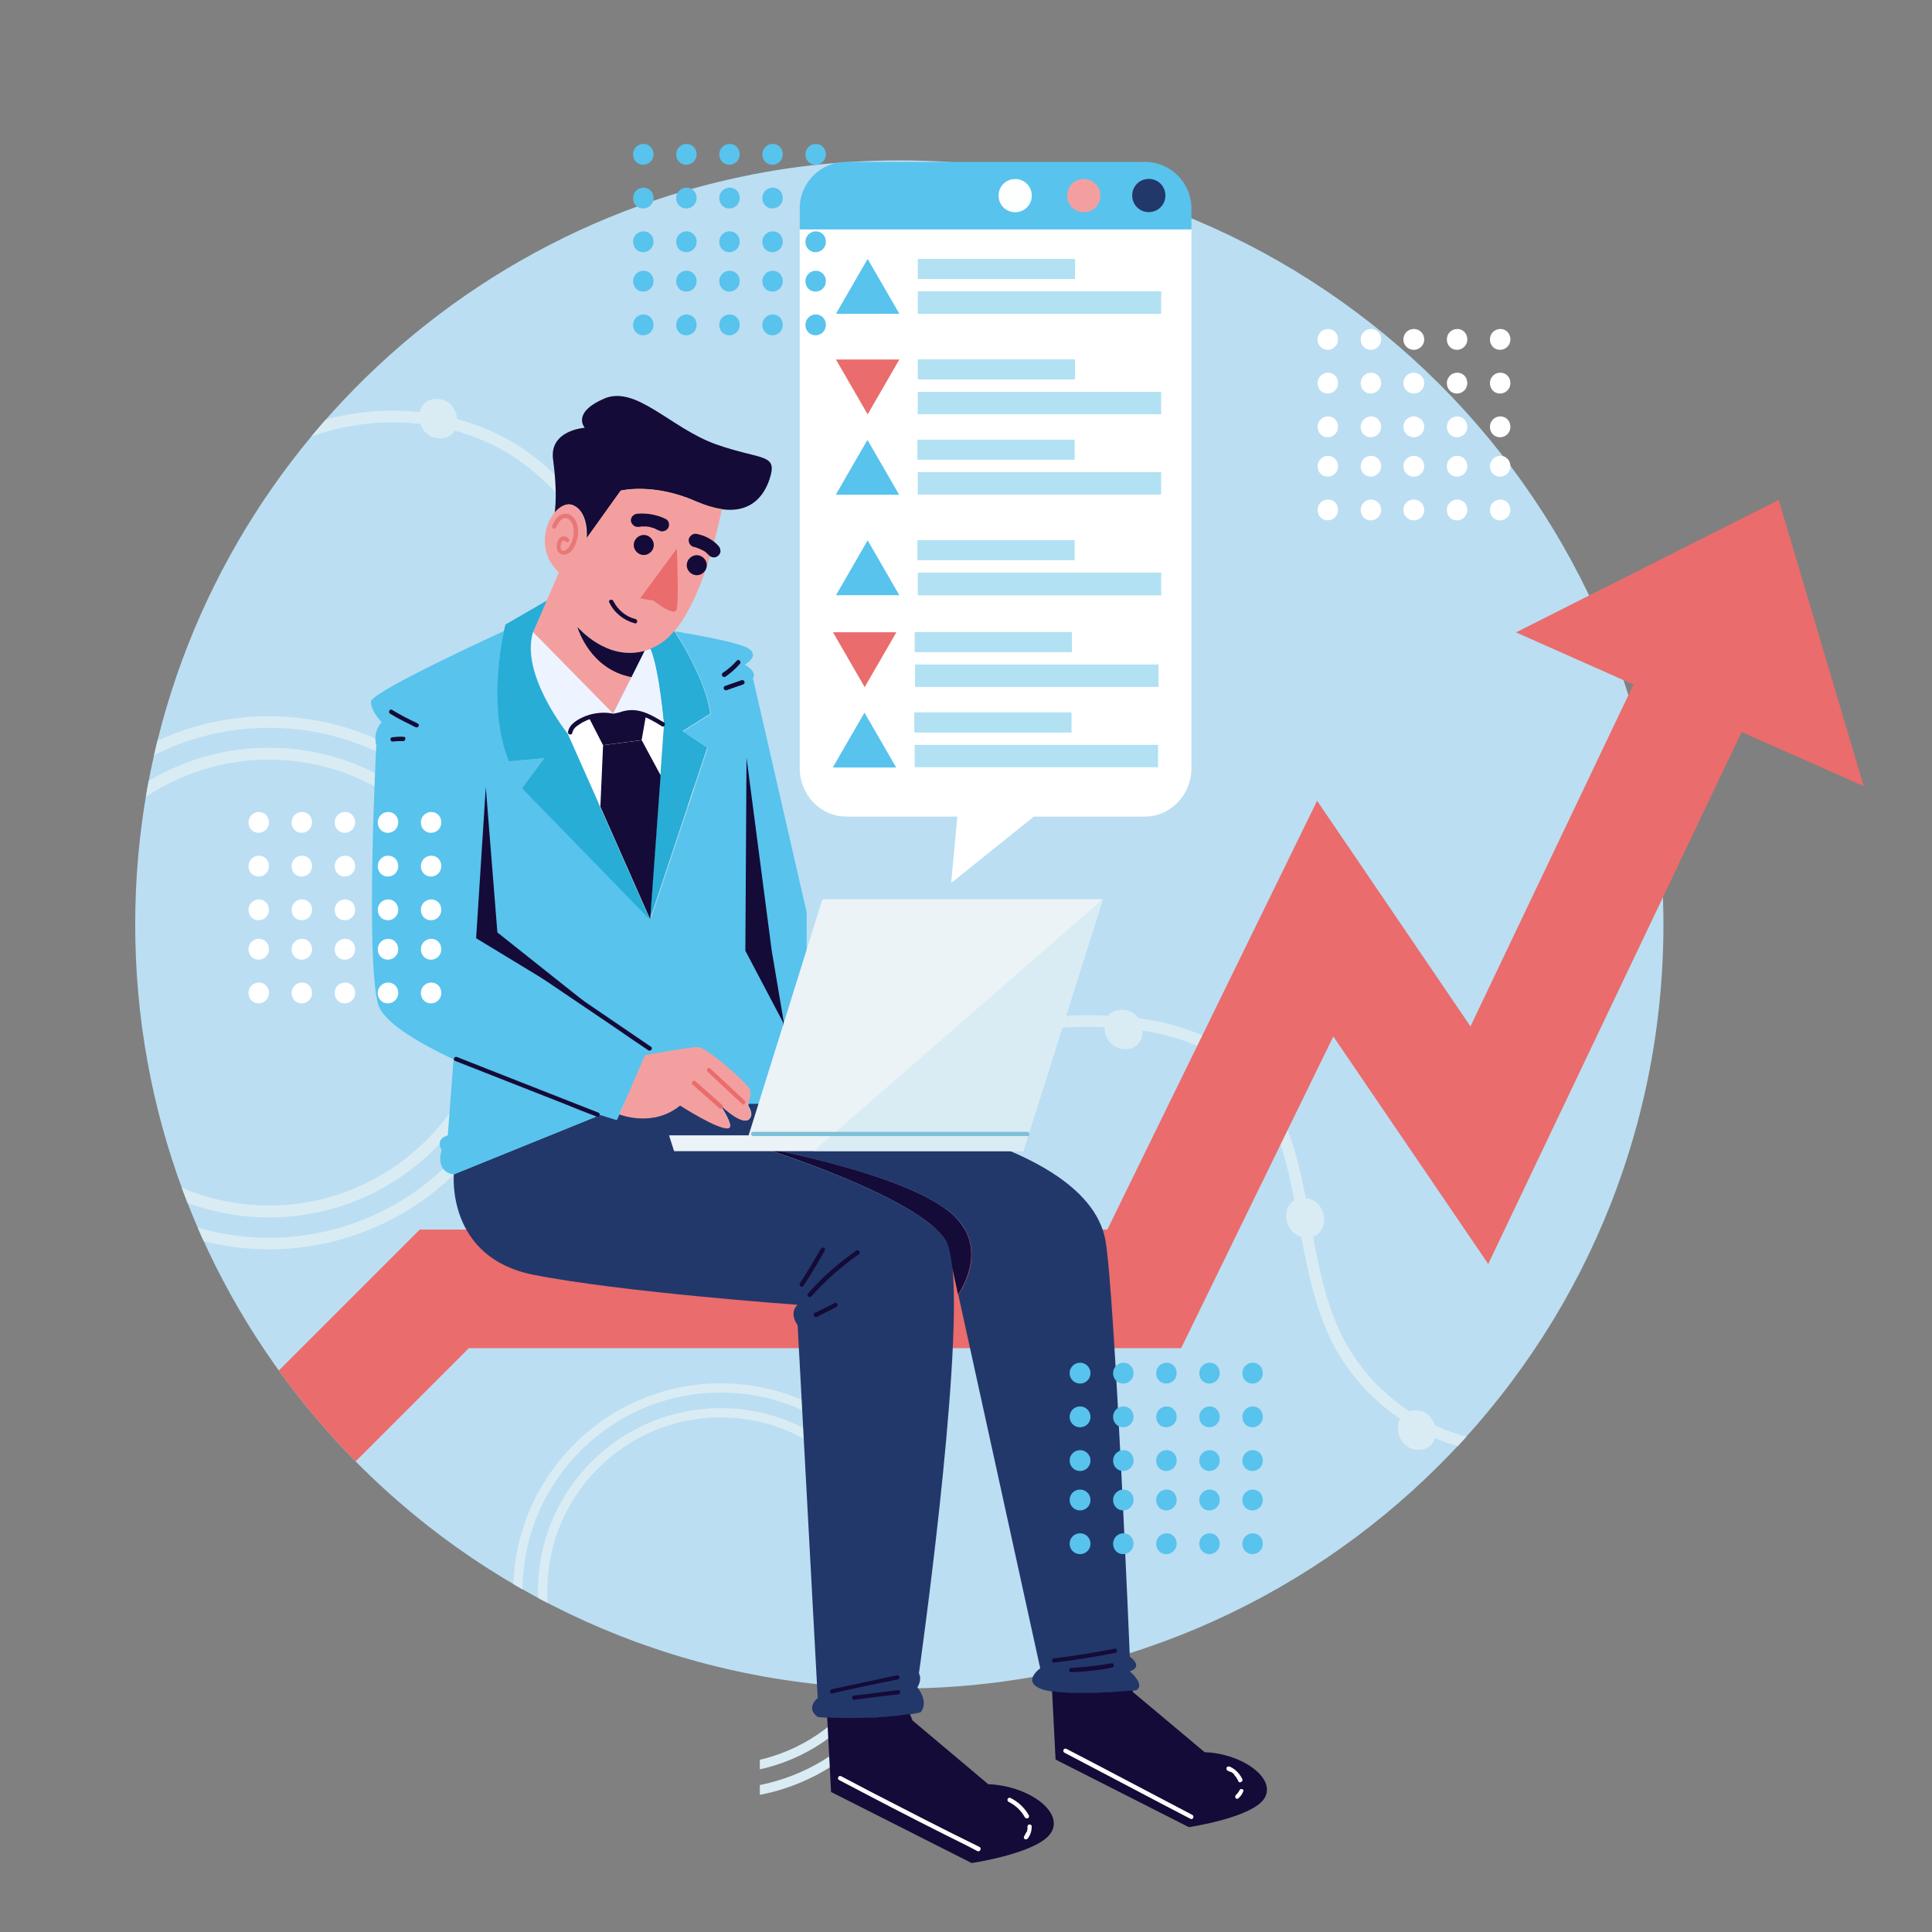 <?xml version="1.0" encoding="utf-8"?>
<!-- Generator: Adobe Illustrator 25.3.0, SVG Export Plug-In . SVG Version: 6.00 Build 0)  -->
<svg version="1.1" id="Layer_1" xmlns="http://www.w3.org/2000/svg" xmlns:xlink="http://www.w3.org/1999/xlink" x="0px" y="0px"
	 viewBox="0 0 666.7 666.7" style="enable-background:new 0 0 666.7 666.7;" xml:space="preserve">
<rect x="0" y="0" width="666.7" height="666.7" fill="#808080" stroke="none"/>
<style type="text/css">
	.st0{fill:none;}
	.st1{clip-path:url(#SVGID_2_);}
	.st2{fill:#BBDEF2;}
	.st3{fill:#D9ECF4;}
	.st4{fill:#EA6C6C;}
	.st5{fill:#140B38;}
	.st6{fill:#F49F9F;}
	.st7{fill:#E87777;}
	.st8{fill:#22386B;}
	.st9{fill:#FFFFFF;}
	.st10{fill:#58C3ED;}
	.st11{fill:#27ADD6;}
	.st12{fill:#EEF4FF;}
	.st13{fill:#EBF3F7;}
	.st14{fill:#7CC0D8;}
	.st15{fill:#FDFFFF;}
	.st16{fill:#B1E1F2;}
	.st17{clip-path:url(#SVGID_4_);}
</style>
<g id="g10" transform="matrix(1.333, 0, 0, -1.333, 0, 666.667)">
	<path id="path12" class="st0" d="M0,0h500v500H0V0z"/>
	<g id="g14">
		<g>
			<defs>
				<path id="SVGID_1_" d="M194.5,462.8v-7.9C103.6,437.1,35,356.9,35,260.8l0,0c0-96.9,69.7-177.6,161.7-194.5l0,0V11.2h148.2v86.6
					c46.1,31.7,78.1,82.5,84.6,141l0,0c0.5,4.8,62.5,55.5,62.5,55.5l0,0l-26.1,83.6L408.9,351c-20.4,39.7-53.7,71.6-94.5,90.1l0,0
					v21.8L194.5,462.8z"/>
			</defs>
			<clipPath id="SVGID_2_">
				<use xlink:href="#SVGID_1_"  style="overflow:visible;"/>
			</clipPath>
			<g id="g16" class="st1">
				<g id="g22" transform="translate(430.625,260.804)">
					<path id="path24" class="st2" d="M0,0c0-109.3-88.6-197.8-197.8-197.8S-395.7-109.3-395.7,0s88.6,197.8,197.8,197.8
						S0,109.3,0,0"/>
				</g>
				<g id="g26" transform="translate(69.632,311.709)">
					<path id="path28" class="st3" d="M0,0c-36.4,0-66-29.6-66-66s29.6-66,66-66c36.4,0,66,29.6,66,66S36.4,0,0,0 M0-135
						c-38.1,0-69,31-69,69s31,69,69,69s69-31,69-69S38.1-135,0-135"/>
				</g>
				<g id="g30" transform="translate(69.632,303.459)">
					<path id="path32" class="st3" d="M0,0c-31.8,0-57.7-25.9-57.7-57.7c0-31.8,25.9-57.7,57.7-57.7s57.7,25.9,57.7,57.7
						C57.7-25.9,31.8,0,0,0 M0-118.5c-33.5,0-60.8,27.3-60.8,60.8C-60.8-24.2-33.5,3.1,0,3.1s60.8-27.3,60.8-60.8
						C60.8-91.3,33.5-118.5,0-118.5"/>
				</g>
				<g id="g42" transform="translate(391.549,123.673)">
					<path id="path44" class="st3" d="M0,0c-2.6,0-5.2,0.2-7.8,0.6c-16.3,2.6-31.1,13.3-38.7,28c-4.8,9.4-6.8,20.3-8.8,30.8
						c-2.7,14.9-5.3,29.1-15.5,39c-9.7,9.4-24.5,13.2-46.7,12c-2.8-0.2-5.6-0.3-8.4-0.5c-14.3-1-29-2-42.7,2.9
						c-16.3,6-30.4,20.8-39.7,41.8c-4.9,11.2-8.3,23.1-11.6,34.6c-1.9,6.8-3.9,13.9-6.2,20.7c-7.5,22.3-17.6,37.7-30.6,47
						c-21.9,15.7-55.2,13-74.3-6l-2.2,2.2c20.1,20,55.2,22.8,78.3,6.3c13.6-9.7,24-25.6,31.7-48.6c2.3-6.9,4.3-14,6.3-20.8
						c3.2-11.4,6.6-23.2,11.5-34.2c8.9-20.2,22.4-34.5,38-40.2c13-4.8,27.4-3.7,41.4-2.8c2.8,0.2,5.7,0.4,8.5,0.6
						c14.5,0.8,35.4,0.3,49-12.9C-57.8,89.9-55,74.6-52.3,59.9c1.9-10.3,3.8-20.9,8.5-29.9C-36.7,16.1-22.7,6-7.4,3.6
						C8,1.2,24.4,6.5,35.4,17.5l2.2-2.2C27.7,5.6,13.9,0,0,0"/>
				</g>
				<g id="g46" transform="translate(113.018,396.849)">
					<path id="path48" class="st3" d="M0,0c-6.6,0-5.6-10.2,0.9-10.2C7.4-10.2,6.5,0,0,0"/>
				</g>
				<g id="g50" transform="translate(337.459,189.977)">
					<path id="path52" class="st3" d="M0,0c-6.6,0-5.6-10.2,0.9-10.2C7.4-10.2,6.5,0,0,0"/>
				</g>
				<g id="g54" transform="translate(366.364,135.001)">
					<path id="path56" class="st3" d="M0,0c-6.6,0-5.6-10.2,0.9-10.2C7.4-10.2,6.5,0,0,0"/>
				</g>
				<g id="g58" transform="translate(290.417,238.72)">
					<path id="path60" class="st3" d="M0,0c-6.6,0-5.6-10.2,0.9-10.2C7.4-10.2,6.5,0,0,0"/>
				</g>
				<g id="g62" transform="translate(186.131,277.827)">
					<path id="path64" class="st3" d="M0,0c-6.6,0-5.6-10.2,0.9-10.2C7.4-10.2,6.5,0,0,0"/>
				</g>
				<g id="g66" transform="translate(186.575,139.616)">
					<path id="path68" class="st3" d="M0,0c-28.3,0-51.3-23-51.3-51.3s23-51.3,51.3-51.3s51.3,23,51.3,51.3S28.3,0,0,0 M0-105.1
						c-29.6,0-53.7,24.1-53.7,53.7S-29.6,2.4,0,2.4s53.7-24.1,53.7-53.7S29.6-105.1,0-105.1"/>
				</g>
				<g id="g70" transform="translate(186.575,133.196)">
					<path id="path72" class="st3" d="M0,0c-24.8,0-44.9-20.2-44.9-44.9c0-24.8,20.2-44.9,44.9-44.9s44.9,20.2,44.9,44.9
						C44.9-20.2,24.8,0,0,0 M0-92.2c-26.1,0-47.3,21.2-47.3,47.3S-26.1,2.4,0,2.4s47.3-21.2,47.3-47.3S26.1-92.2,0-92.2"/>
				</g>
				<g id="g78" transform="translate(482.469,296.615)">
					<path id="path80" class="st4" d="M0,0l-31.6,14l-65.6-137.7l-40.1,58.9l-39.4-80.7h-184.4l-116.4-116.4l-21.7,21.7l125.4,125.4
						h178l54.3,111l39.7-58.4l42.2,88.5l-30.4,13.5L-22,74.1L0,0z"/>
				</g>
				<g id="g82" transform="translate(186.889,368.289)">
					<path id="path84" class="st5" d="M0,0c-2,0.3-4.4,0.9-6.9,2.1c-11,4.8-19.3,2.7-19.3,2.7L-35-7.6c0,0,0.7,7-3.7,8.7
						C-40.2,1.6-42,0.7-43.3-1c0.5,3.7,0.3,8.5-0.4,13.8c-1.1,7.7,8.2,8.3,8.2,8.3s-3.5,3.8,4.9,7.5c8.3,3.7,17.3-7.6,29.1-11.8
						c11.9-4.2,16.1-2.2,13.8-9.1C10.5,2.4,6.6-0.9,0,0"/>
				</g>
				<g id="g86" transform="translate(168.378,332.133)">
					<path id="path88" class="st6" d="M0,0c-0.5-0.2-1-0.4-1.5-0.5c-9.7-2.7-17,5.8-17.4,6.3c0.2-0.7,3.4-11,14-13l-4.8-9.5
						l-20.7,21l3.6,8.3l3.1,7.2c-5.3,5-4,11.9-1.2,15.4c1.4,1.7,3.1,2.6,4.6,2.1c4.4-1.6,3.7-8.7,3.7-8.7L-7.7,41
						c0,0,8.3,2.1,19.3-2.7c2.6-1.1,4.9-1.8,6.9-2.1c-1-4.9-4.9-22.8-12.2-31.5h0v0C4.9,3,3.5,1.7,1.9,0.9C1.2,0.5,0.6,0.2,0,0"/>
				</g>
				<g id="g90" transform="translate(166.875,331.632)">
					<path id="path92" class="st5" d="M0,0l-3.4-6.8c-10.6,2-13.8,12.3-14,13C-17,5.8-9.7-2.7,0,0"/>
				</g>
				<g id="g94" transform="translate(175.218,358.114)">
					<path id="path96" class="st4" d="M0,0c0,0,0.6-14.1-0.1-15.9C-0.9-17.6-6-13.5-6-13.5l-3.5,0.6L0,0z"/>
				</g>
				<g id="g98" transform="translate(147.668,366.801)">
					<path id="path100" class="st7" d="M0,0c-0.9,0.5-1.9,0.4-2.8-0.1c-0.9-0.6-1.4-1.6-1.9-2.6c-0.3-0.7,0.7-1.2,1-0.5
						C-3.3-2.5-3-1.7-2.3-1.2c0.7,0.5,1.4,0.6,2,0C1.1-2.5,1-4.4,0.6-6.1C0.4-6.8,0.2-7.5-0.3-8.2c-0.3-0.5-1-1.1-1.6-1.1
						c-0.7,0.1-0.7,1.1-0.6,1.6C-2.4-7.3-2.3-6.9-2-6.7c0.1,0.1,0.5,0.1,0.5,0C-1.1-7.4,0-7-0.3-6.4c-0.3,0.7-1.2,1-1.9,0.8
						c-0.8-0.3-1.2-1.2-1.3-2c-0.1-0.8,0-1.7,0.6-2.2c0.7-0.6,1.7-0.6,2.4-0.1C1-9.1,1.6-7.1,1.9-5.4C2.2-3.5,1.8-1.1,0,0"/>
				</g>
				<g id="g102" transform="translate(164.525,339.864)">
					<path id="path104" class="st5" d="M0,0c-2.5,0.6-4.6,2.4-5.7,4.6C-5.9,4.9-6.1,5.1-6.5,5c-0.3-0.1-0.5-0.5-0.3-0.7
						c1.3-2.7,3.7-4.6,6.6-5.4C0.5-1.3,0.7-0.2,0,0"/>
				</g>
				<g id="g106" transform="translate(172.226,365.831)">
					<path id="path108" class="st5" d="M0,0c-2.3,1.1-4.8,1.5-7.3,1.3c-0.9-0.1-1.7-0.9-1.6-1.9C-8.7-1.5-7.9-2.2-7-2.1
						c0.3,0,0.5,0,0.8,0.1c0.1,0,0.8,0,0.8,0c-0.3,0-0.3,0-0.1,0c0,0,0.1,0,0.1,0c0.2,0,0.3,0,0.5,0c0.2,0,0.5-0.1,0.7-0.1
						c0.2,0,0.5-0.1,0.7-0.2c0.1,0,0.3-0.1,0.4-0.1c0.1,0,0.3,0,0.3-0.1c-0.2,0.1-0.3,0.1-0.1,0c0,0,0.1,0,0.1,0
						c0.1-0.1,0.3-0.1,0.4-0.2C-2-2.9-1.7-3-1.5-3.1c0.8-0.4,1.9,0,2.3,0.8C1.2-1.4,0.9-0.4,0,0"/>
				</g>
				<g id="g110" transform="translate(186.494,357.721)">
					<path id="path112" class="st5" d="M0,0c0,0.1-0.1,0.3-0.1,0.4C-0.2,0.7-0.4,1-0.6,1.2c-1.5,1.6-3.5,2.6-5.6,3
						C-7,4.4-8,3.7-8.2,2.8c-0.1-0.9,0.4-1.8,1.4-2c0.2,0,0.4-0.1,0.7-0.2c0.6-0.2,1.2-0.5,1.8-0.8C-3.8-0.5-3.3-1-2.8-1.5
						c0.3-0.3,0.9-0.4,1.2-0.4c0.4,0,0.9,0.3,1.2,0.6C-0.1-0.9,0.1-0.5,0,0"/>
				</g>
				<g id="g114" transform="translate(169.258,359.043)">
					<path id="path116" class="st5" d="M0,0c0-1.4-1.2-2.6-2.6-2.6S-5.2-1.4-5.2,0s1.2,2.6,2.6,2.6S0,1.4,0,0"/>
				</g>
				<g id="g118" transform="translate(182.977,353.811)">
					<path id="path120" class="st5" d="M0,0c0-1.4-1.2-2.6-2.6-2.6S-5.2-1.4-5.2,0s1.2,2.6,2.6,2.6S0,1.4,0,0"/>
				</g>
				<g id="g122" transform="translate(272.289,62.24)">
					<path id="path124" class="st8" d="M0,0c-0.6,0.1-1.1,0.2-1.6,0.3C-8.5,2.1-3,6-3,6l-21.2,96.7c0,0,9.1,12.5-2.4,21.6
						c-12.7,10-47.5,16.3-48.9,16.6c1.5-0.5,40.9-12.9,48.1-24.1c0.8-1.3,1.4-3.7,1.7-7.1v0c2.5-26-8.7-105-8.7-105
						c0.9-1.8-0.4-3.6-0.4-3.6c3.2-4.3,0.8-6.5,0.8-6.5c-0.9-0.2-1.7-0.4-2.6-0.5C-44.8-7.2-53.8-7-58.1-6.8
						c-1.6,0.1-2.5,0.2-2.5,0.2c-3.3,2.4,0,4.9,0,4.9l-5.2,96.5c-2.4,3.5,0,5.3,0,5.3s-46,3.3-68.5,7.8c-22.5,4.5-20.5,26-20.5,26
						l38,15.4c2.7-0.9,4.2-1.3,4.2-1.3l0.7,1.5c0,0,8.6-3.5,15.7,2.3c0,0,9.9-6.3,12.5-5.9c1.2,0.2-0.3,3.1-2.2,6.1
						c0.3-0.3,6.7-6.5,8-3.2c0.3,0.8,0,1.8-0.7,2.9c0,0.1,0.1,0.3,0.2,0.5h2.4h6.6h3.6h2.4c0,0,72.1-6.3,77.3-35.5
						C16.3,102.9,20.2,9,20.2,9s3.7-2.5,0-3.8c0,0,4.2-3.5,1.6-4.9c0,0-0.3,0-0.9-0.1C17.7-0.1,6.4-1,0,0"/>
				</g>
				<g id="g126" transform="translate(245.611,186.587)">
					<path id="path128" class="st5" d="M0,0c11.5-9.1,2.4-21.6,2.4-21.6l-1.5,7v0C0.5-11.2,0-8.8-0.8-7.5
						C-8,3.7-47.4,16.1-48.9,16.6C-47.5,16.3-12.7,10,0,0"/>
				</g>
				<g id="g130" transform="translate(221.66,176.358)">
					<path id="path132" class="st5" d="M0,0c-4.6-3.2-8.8-6.9-12.5-11.1c-0.5-0.5,0.4-1.3,0.9-0.7C-8-7.7-3.8-4.1,0.7-0.9
						C1.3-0.5,0.6,0.4,0,0"/>
				</g>
				<g id="g134" transform="translate(212.489,176.857)">
					<path id="path136" class="st5" d="M0,0c-1.7-3-3.5-6-5.4-8.9c-0.4-0.6,0.5-1.3,0.9-0.7c2,3,3.8,6,5.5,9.1C1.4,0.2,0.4,0.6,0,0"
						/>
				</g>
				<g id="g138" transform="translate(216.812,162.481)">
					<path id="path140" class="st5" d="M0,0c-0.1,0.3-0.5,0.5-0.7,0.3l-5.1-2.5c-0.3-0.1-0.5-0.4-0.3-0.7C-6-3.2-5.7-3.4-5.4-3.3
						C-3.7-2.4-2-1.6-0.3-0.7C-0.1-0.6,0.1-0.3,0,0"/>
				</g>
				<g id="g142" transform="translate(311.862,46.52)">
					<path id="path144" class="st5" d="M0,0c9.4-0.3,18.4-6.5,15.6-11.7c-2.8-5.2-19.7-7.7-19.7-7.7L-38.6-1.9l-0.9,17.7
						c6.4-1,17.7-0.1,20.9,0.2l0-0.4L0,0z"/>
				</g>
				<g id="g146" transform="translate(255.841,38.227)">
					<path id="path148" class="st5" d="M0,0c9.9-0.3,19.4-6.8,16.4-12.3c-3-5.5-20.7-8.1-20.7-8.1L-40.7-2l-1,19.3
						c4.3-0.2,13.3-0.4,21.4,0.9l0.7-1.7L0,0z"/>
				</g>
				<g id="g150" transform="translate(266.293,30.278)">
					<path id="path152" class="st9" d="M0,0c-1.1,1.9-2.7,3.4-4.7,4.4c-0.7,0.3-1.1-0.7-0.5-1c1.8-0.9,3.3-2.3,4.2-4
						C-0.8-0.9-0.4-1-0.1-0.8C0.1-0.6,0.2-0.3,0,0"/>
				</g>
				<g id="g154" transform="translate(266.486,27.821)">
					<path id="path156" class="st9" d="M0,0c-0.3,0-0.5-0.3-0.5-0.6c0-0.1,0-0.1,0-0.2c0,0,0-0.1,0-0.1c0-0.1,0-0.2,0-0.3
						c0-0.1,0-0.2-0.1-0.4c0,0,0-0.1,0-0.1c0,0,0,0,0-0.1C-0.8-2-0.9-2.2-1-2.4c0-0.1-0.1-0.2-0.2-0.3c0,0,0,0,0-0.1c0,0,0,0,0,0
						c0,0-0.1-0.1-0.1-0.2c-0.2-0.2-0.2-0.6,0.1-0.8C-1-3.9-0.6-3.9-0.4-3.6c0.7,0.9,1,2,1,3.1C0.6-0.2,0.3,0,0,0"/>
				</g>
				<g id="g158" transform="translate(321.635,39.495)">
					<path id="path160" class="st9" d="M0,0c-0.7,1.5-1.9,2.7-3.3,3.3C-3.6,3.4-4,3.3-4.1,3c-0.1-0.3,0-0.6,0.3-0.8
						C-3.6,2.2-3.5,2.1-3.3,2c0.1,0,0.1-0.1,0.2-0.1c0,0,0.1,0,0.1,0c0,0,0,0,0.1,0c0.3-0.2,0.6-0.4,0.8-0.7C-2.1,1.1-2,1-2,1l0,0
						c0,0,0,0,0,0c0,0,0.1-0.1,0.1-0.1c0.1-0.1,0.2-0.3,0.3-0.4C-1.5,0.3-1.4,0.2-1.3,0c0,0,0-0.1,0.1-0.1c0,0,0.1-0.2,0,0
						c0-0.1,0.1-0.2,0.1-0.3c0.1-0.3,0.4-0.5,0.7-0.3C-0.1-0.6,0.1-0.3,0,0"/>
				</g>
				<g id="g162" transform="translate(321.873,36.66)">
					<path id="path164" class="st9" d="M0,0c0,0.1-0.2,0.3-0.3,0.3C-0.6,0.4-0.9,0.3-1,0c-0.1-0.2-0.2-0.4-0.3-0.5
						C-1.5-0.8-1.7-1-1.9-1.2l0,0C-2-1.3-2.1-1.4-2.1-1.6c0-0.1,0-0.3,0.1-0.4C-2-2.1-1.8-2.2-1.7-2.2c0.1,0,0.3,0,0.4,0.1
						c0.5,0.5,1,1,1.2,1.7C0-0.3,0.1-0.1,0,0"/>
				</g>
				<g id="g166" transform="translate(308.654,30.296)">
					<path id="path168" class="st9" d="M0,0c-8.4,4.4-16.9,8.9-25.3,13.3l-7.3,3.8c-0.7,0.3-1.1-0.7-0.5-1
						c8.4-4.4,16.9-8.9,25.3-13.3L-0.5-1C0.2-1.4,0.6-0.3,0,0"/>
				</g>
				<g id="g170" transform="translate(253.53,22.014)">
					<path id="path172" class="st9" d="M0,0c-9.4,4.6-18.7,9.4-28,14.2c-2.6,1.4-5.2,2.7-7.8,4.1c-0.7,0.3-1.1-0.7-0.5-1
						C-27,12.4-17.8,7.6-8.4,2.9c2.6-1.3,5.3-2.6,7.9-4C0.2-1.4,0.7-0.3,0,0"/>
				</g>
				<g id="g174" transform="translate(232.272,66.441)">
					<path id="path176" class="st5" d="M0,0c-5.6-1.2-11.3-2.4-16.9-3.6c-0.7-0.2-0.6-1.3,0.1-1.1c5.6,1.3,11.2,2.5,16.9,3.6
						C0.8-1,0.7,0.1,0,0"/>
				</g>
				<g id="g178" transform="translate(232.457,62.599)">
					<path id="path180" class="st5" d="M0,0c-3.8-0.5-7.6-1-11.4-1.4c-0.7-0.1-0.6-1.2,0.1-1.1c3.8,0.5,7.6,1,11.4,1.4
						C0.8-1,0.7,0.1,0,0"/>
				</g>
				<g id="g182" transform="translate(288.613,73.325)">
					<path id="path184" class="st5" d="M0,0c-5.2-1-10.5-1.9-15.8-2.5c-0.7-0.1-0.6-1.2,0.1-1.1C-10.4-3-5.1-2.1,0.1-1.1
						C0.8-1,0.7,0.1,0,0"/>
				</g>
				<g id="g186" transform="translate(287.769,69.532)">
					<path id="path188" class="st5" d="M0,0c-3.5-0.6-7-1-10.5-1.2c-0.7,0-0.6-1.2,0.1-1.1c3.5,0.1,7.1,0.5,10.5,1.2
						C0.8-1,0.7,0.1,0,0"/>
				</g>
				<g id="g190" transform="translate(171.933,312.096)">
					<path id="path192" class="st9" d="M0,0l-3.6-50L-24.9-1.9c1.3,2.6,3.3,3.9,5.2,4.6c3.3,1.2,6.5,0.5,6.5,0.5s3.9,1.1,8.5-0.5
						C-3.2,2.2-1.6,1.3,0,0"/>
				</g>
				<g id="g194" transform="translate(208.817,263.968)">
					<path id="path196" class="st10" d="M0,0v-49.6h-47.3l-1.2-2.7l-0.7-1.5c0,0-1.6,0.5-4.2,1.3l-38-15.4c-5,0.9-3.1,6.3-3.1,6.3
						c-1.7,3.2,1.6,3.8,1.6,3.8l1.5,19.7c-10.1,4.8-18.4,9.9-19.6,14.5c-3.2,12.7-0.4,66.9-0.4,66.9c-1,3.5,1.4,5.9,1.4,5.9
						s-2.8,2.8-2.8,5.3c-0.1,2.5,34,18.1,34.5,18.3c-1.1-5.2-3.8-21.2,1.4-33.7l9.2,0.8l-5.8-7.8l33.1-34l14.8,44.4l-6.4,4.3
						l7.2,4.5c-1,8.6-8.9,20.9-9.2,21.4v0h0c0.5-0.1,16.4-2.6,19.1-4.5c2.8-2-1.1-4.1-1.1-4.1s3.3-1.8,2.1-3.5L0,0z"/>
				</g>
				<g id="g198" transform="translate(154.515,238.28)">
					<path id="path200" class="st10" d="M0,0l-25.8,20.5l-3.1,37.7L-31.3,19L0,0z"/>
				</g>
				<g id="g202" transform="translate(199.756,254.194)">
					<path id="path204" class="st5" d="M0,0l6.7-39.8H3v21L-6.8-0.2l0.3,50L0,0z"/>
				</g>
				<g id="g206" transform="translate(186.354,214.131)">
					<path id="path208" class="st6" d="M0,0c1.9-3,3.4-5.8,2.2-6.1c-2.6-0.5-12.5,5.9-12.5,5.9C-17.3-6-26-2.5-26-2.5l6.6,15.3
						c0,0,11.8,2.3,14,2.1c2.1-0.2,13-9.6,13.3-11.2c0.2-1.1-0.2-2.5-0.5-3.3C7.3,0.1,7.3-0.1,7.2-0.2c0.7-1.1,1-2.2,0.7-2.9
						C6.7-6.5,0.3-0.3,0,0"/>
				</g>
				<g id="g210" transform="translate(183.859,315.365)">
					<path id="path212" class="st11" d="M0,0l-7.2-4.5l6.4-4.3l-14.8-44.4l2.7,37.3l0.9,12.7c0,0-1.2,14.4-3.6,20
						c0.6,0.2,1.2,0.5,1.9,0.9c1.6,0.8,3,2.1,4.4,3.7C-8.9,20.9-1,8.6,0,0"/>
				</g>
				<g id="g214" transform="translate(171.933,312.096)">
					<path id="path216" class="st12" d="M0,0c-1.6,1.3-3.2,2.2-4.7,2.7c-4.6,1.7-8.5,0.5-8.5,0.5l4.8,9.5l3.4,6.8
						c0.5,0.1,1,0.3,1.5,0.5C-1.2,14.4,0,0,0,0"/>
				</g>
				<g id="g218" transform="translate(166.123,308.508)">
					<path id="path220" class="st5" d="M0,0l4.9-9.1L2.2-46.4l-12.9,29.2L-10-1.3L0,0z"/>
				</g>
				<g id="g222" transform="translate(130.457,336.747)">
					<path id="path224" class="st11" d="M0,0c0.2,1.1,0.4,1.7,0.4,1.7l10.7,6.2h0L7.5-0.4c-3.3-10.9,9-26.2,9-26.2l8.4-18.9
						l12.9-29.2l-33.1,34l5.8,7.8l-9.2-0.8C-3.8-21.2-1.1-5.3,0,0L0,0z"/>
				</g>
				<g id="g226" transform="translate(167.205,314.83)">
					<path id="path228" class="st5" d="M0,0l-1.1-6.3l-10-1.3L-15,0c3.3,1.2,6.5,0.5,6.5,0.5S-4.6,1.7,0,0"/>
				</g>
				<g id="g230" transform="translate(158.73,315.365)">
					<path id="path232" class="st12" d="M0,0c0,0-3.2,0.7-6.5-0.5c-1.9-0.7-3.8-2.1-5.2-4.6c0,0-12.3,15.3-9,26.2L0,0z"/>
				</g>
				<g id="g234" transform="translate(128.76,258.739)">
					<path id="path236" class="st5" d="M0,0l25.8-20.5l-31.3,19l2.5,39.1L0,0z"/>
				</g>
				<g id="g238" transform="translate(108.092,312.861)">
					<path id="path240" class="st5" d="M0,0c-2.3,1.1-4.5,2.2-6.6,3.5c-0.6,0.4-1.1-0.7-0.5-1C-5,1.2-2.7,0.1-0.5-1
						C0.2-1.3,0.7-0.3,0,0"/>
				</g>
				<g id="g242" transform="translate(104.585,309.372)">
					<path id="path244" class="st5" d="M0,0c-1,0.1-2,0-3-0.1c-0.3,0-0.6-0.3-0.5-0.6c0-0.3,0.3-0.6,0.6-0.5c0.5,0,0.9,0.1,1.4,0.1
						c0.2,0,0.4,0,0.7,0c0.1,0,0.2,0,0.3,0c0,0,0.1,0,0.1,0c0,0,0,0,0,0c0,0,0,0,0,0c0,0,0.1,0,0.1,0c0.2,0,0.3,0,0.4,0.1
						c0.1,0.1,0.2,0.2,0.2,0.4C0.5-0.4,0.3,0,0,0"/>
				</g>
				<g id="g246" transform="translate(191.485,329.131)">
					<path id="path248" class="st5" d="M0,0c-0.2,0.2-0.6,0.2-0.8-0.1C-1.9-1.3-3-2.3-4.4-3.2C-4.6-3.4-4.7-3.8-4.5-4
						C-4.3-4.3-4-4.3-3.7-4.2c1.4,1,2.7,2.1,3.8,3.4C0.3-0.6,0.2-0.2,0,0"/>
				</g>
				<g id="g250" transform="translate(191.993,324.046)">
					<path id="path252" class="st5" d="M0,0c-1.4-0.5-2.9-1-4.3-1.5C-5-1.8-4.6-2.8-3.9-2.6c1.4,0.5,2.9,1,4.3,1.5
						C1.1-0.8,0.7,0.2,0,0"/>
				</g>
				<g id="g254" transform="translate(171.855,313.113)">
					<path id="path256" class="st5" d="M0,0c-2.2,1.3-4.4,2.7-7,3.1c-2.2,0.3-4-0.2-5.9-1.1c-0.1,0.1-0.2,0.2-0.4,0.3
						c-2.3,0.4-4.6,0.2-6.8-0.6c-1.8-0.7-4.4-2-4.7-4.2c-0.1-0.7,1-0.9,1.1-0.2c0.2,1,0.9,1.6,1.7,2.1c0.8,0.6,1.7,1,2.7,1.4
						c1.6,0.6,3.4,0.7,5.1,0.5c-0.4-0.4,0.2-1.1,0.8-0.8c1,0.6,2,1.2,3.1,1.5c1.2,0.3,2.4,0.3,3.6,0C-4.5,1.4-2.4,0.2-0.5-1
						C0.1-1.4,0.6-0.4,0,0"/>
				</g>
				<g id="g258" transform="translate(154.921,212.084)">
					<path id="path260" class="st5" d="M0,0c-9.5,3.7-19,7.5-28.5,11.2c-2.7,1.1-5.4,2.1-8.1,3.2c-0.7,0.3-1.2-0.8-0.5-1
						c9.5-3.7,19-7.5,28.5-11.2C-5.9,1.1-3.2,0-0.5-1C0.2-1.3,0.7-0.3,0,0"/>
				</g>
				<g id="g262" transform="translate(168.527,229.137)">
					<path id="path264" class="st5" d="M0,0c-10.7,7.3-21.4,14.6-32.1,21.8c-3,2.1-6,4.1-9.1,6.2c-0.6,0.4-1.3-0.5-0.7-0.9
						c10.7-7.3,21.4-14.6,32.1-21.8c3-2.1,6-4.1,9.1-6.2C-0.1-1.3,0.6-0.4,0,0"/>
				</g>
				<g id="g266" transform="translate(186.932,214.112)">
					<path id="path268" class="st4" d="M0,0c-2.3,2-4.6,4.1-6.9,6.1c-0.6,0.5-1.3-0.4-0.7-0.9c2.3-2,4.6-4.1,6.9-6.1
						C-0.2-1.4,0.6-0.5,0,0"/>
				</g>
				<g id="g270" transform="translate(192.764,215.199)">
					<path id="path272" class="st4" d="M0,0c-3,2.8-5.9,5.6-8.9,8.3C-9.4,8.8-10.1,8-9.6,7.5c3-2.8,5.9-5.6,8.9-8.3
						C-0.2-1.4,0.5-0.5,0,0"/>
				</g>
				<g id="g274" transform="translate(174.502,202.117)">
					<path id="path276" class="st13" d="M0,0h90.4L111,65.2H38.4L19.3,4.1H-1.3L0,0z"/>
				</g>
				<g id="g278" transform="translate(285.473,267.351)">
					<path id="path280" class="st3" d="M0,0l-74.8-65.2h54.2L0,0z"/>
				</g>
				<g id="g282" transform="translate(265.868,207.118)">
					<path id="path284" class="st14" d="M0,0h-70.9c-0.8,0-0.7-1.1,0.1-1.1H0.1C0.9-1.1,0.8,0,0,0"/>
				</g>
				<g id="g286" transform="translate(308.431,446.207)">
					<path id="path288" class="st10" d="M0,0v-5.5h-101.4V0c0,6.6,5.4,12,12,12H-12C-5.4,12,0,6.6,0,0"/>
				</g>
				<g id="g290" transform="translate(301.698,449.513)">
					<path id="path292" class="st8" d="M0,0c0-2.4-1.9-4.3-4.3-4.3S-8.6-2.4-8.6,0s1.9,4.3,4.3,4.3S0,2.4,0,0"/>
				</g>
				<g id="g294" transform="translate(284.873,449.485)">
					<path id="path296" class="st6" d="M0,0c0-2.4-1.9-4.3-4.3-4.3c-2.4,0-4.3,1.9-4.3,4.3s1.9,4.3,4.3,4.3C-1.9,4.3,0,2.4,0,0"/>
				</g>
				<g id="g298" transform="translate(267.106,449.485)">
					<path id="path300" class="st15" d="M0,0c0-2.4-1.9-4.3-4.3-4.3c-2.4,0-4.3,1.9-4.3,4.3s1.9,4.3,4.3,4.3C-1.9,4.3,0,2.4,0,0"/>
				</g>
				<g id="g302" transform="translate(308.435,440.734)">
					<path id="path304" class="st9" d="M0,0v-139.5c0-6.9-5.4-12.5-12-12.5h-28.8l-21.4-17.2l1.6,17.2h-28.8c-6.6,0-12,5.6-12,12.5
						V0H0z"/>
				</g>
				<g id="g306" transform="translate(224.616,433.103)">
					<path id="path308" class="st10" d="M0,0l-8.2-14.2H8.2L0,0z"/>
				</g>
				<g id="g310" transform="translate(224.616,392.853)">
					<path id="path312" class="st4" d="M0,0l8.2,14.2H-8.2L0,0z"/>
				</g>
				<path id="path314" class="st16" d="M278.3,427.9h-40.7v5.2h40.7V427.9z"/>
				<path id="path316" class="st16" d="M300.6,424.7h-63v-5.8h63V424.7z"/>
				<path id="path318" class="st16" d="M278.3,401.9h-40.7v5.2h40.7V401.9z"/>
				<path id="path320" class="st16" d="M300.6,398.7h-63v-5.8h63V398.7z"/>
				<g id="g322" transform="translate(224.564,386.253)">
					<path id="path324" class="st10" d="M0,0l-8.2-14.2H8.2L0,0z"/>
				</g>
				<g id="g326" transform="translate(224.616,360.238)">
					<path id="path328" class="st10" d="M0,0l-8.2-14.2H8.2L0,0z"/>
				</g>
				<path id="path330" class="st16" d="M278.2,381.1h-40.7v5.2h40.7V381.1z"/>
				<path id="path332" class="st16" d="M300.6,377.9h-63v-5.8h63V377.9z"/>
				<path id="path334" class="st16" d="M278.2,355.1h-40.7v5.2h40.7V355.1z"/>
				<path id="path336" class="st16" d="M300.6,351.9h-63V346h63V351.9z"/>
				<g id="g338" transform="translate(223.846,322.243)">
					<path id="path340" class="st4" d="M0,0l8.2,14.2H-8.2L0,0z"/>
				</g>
				<path id="path342" class="st16" d="M277.5,331.3h-40.7v5.2h40.7V331.3z"/>
				<path id="path344" class="st16" d="M299.9,328.1h-63v-5.8h63V328.1z"/>
				<g id="g346" transform="translate(223.794,315.644)">
					<path id="path348" class="st10" d="M0,0l-8.2-14.2H8.2L0,0z"/>
				</g>
				<path id="path350" class="st16" d="M277.4,310.5h-40.7v5.2h40.7V310.5z"/>
				<path id="path352" class="st16" d="M299.8,307.3h-63v-5.8h63V307.3z"/>
			</g>
		</g>
	</g>
	<g id="g354">
		<g>
			<defs>
				<rect id="SVGID_3_" x="-83.3" y="-83.3" width="666.7" height="666.7"/>
			</defs>
			<clipPath id="SVGID_4_">
				<use xlink:href="#SVGID_3_"  style="overflow:visible;"/>
			</clipPath>
			<g id="g356" class="st17">
				<g id="g362" transform="translate(282.301,111.814)">
					<path id="path364" class="st10" d="M0,0c0-1.5-1.2-2.7-2.7-2.7c-1.5,0-2.7,1.2-2.7,2.7s1.2,2.7,2.7,2.7C-1.2,2.7,0,1.5,0,0"/>
				</g>
				<g id="g366" transform="translate(293.455,111.814)">
					<path id="path368" class="st10" d="M0,0c0-1.5-1.2-2.7-2.7-2.7S-5.3-1.5-5.3,0s1.2,2.7,2.7,2.7S0,1.5,0,0"/>
				</g>
				<g id="g370" transform="translate(304.609,111.814)">
					<path id="path372" class="st10" d="M0,0c0-1.5-1.2-2.7-2.7-2.7S-5.3-1.5-5.3,0s1.2,2.7,2.7,2.7S0,1.5,0,0"/>
				</g>
				<g id="g374" transform="translate(315.764,111.814)">
					<path id="path376" class="st10" d="M0,0c0-1.5-1.2-2.7-2.7-2.7S-5.3-1.5-5.3,0s1.2,2.7,2.7,2.7S0,1.5,0,0"/>
				</g>
				<g id="g378" transform="translate(326.918,111.814)">
					<path id="path380" class="st10" d="M0,0c0-1.5-1.2-2.7-2.7-2.7S-5.3-1.5-5.3,0s1.2,2.7,2.7,2.7S0,1.5,0,0"/>
				</g>
				<g id="g382" transform="translate(282.301,100.496)">
					<path id="path384" class="st10" d="M0,0c0-1.5-1.2-2.7-2.7-2.7c-1.5,0-2.7,1.2-2.7,2.7s1.2,2.7,2.7,2.7C-1.2,2.7,0,1.5,0,0"/>
				</g>
				<g id="g386" transform="translate(293.455,100.496)">
					<path id="path388" class="st10" d="M0,0c0-1.5-1.2-2.7-2.7-2.7S-5.3-1.5-5.3,0s1.2,2.7,2.7,2.7S0,1.5,0,0"/>
				</g>
				<g id="g390" transform="translate(304.609,100.496)">
					<path id="path392" class="st10" d="M0,0c0-1.5-1.2-2.7-2.7-2.7S-5.3-1.5-5.3,0s1.2,2.7,2.7,2.7S0,1.5,0,0"/>
				</g>
				<g id="g394" transform="translate(315.764,100.496)">
					<path id="path396" class="st10" d="M0,0c0-1.5-1.2-2.7-2.7-2.7S-5.3-1.5-5.3,0s1.2,2.7,2.7,2.7S0,1.5,0,0"/>
				</g>
				<g id="g398" transform="translate(326.918,100.496)">
					<path id="path400" class="st10" d="M0,0c0-1.5-1.2-2.7-2.7-2.7S-5.3-1.5-5.3,0s1.2,2.7,2.7,2.7S0,1.5,0,0"/>
				</g>
				<g id="g402" transform="translate(282.301,144.649)">
					<path id="path404" class="st10" d="M0,0c0-1.5-1.2-2.7-2.7-2.7c-1.5,0-2.7,1.2-2.7,2.7s1.2,2.7,2.7,2.7C-1.2,2.7,0,1.5,0,0"/>
				</g>
				<g id="g406" transform="translate(293.455,144.649)">
					<path id="path408" class="st10" d="M0,0c0-1.5-1.2-2.7-2.7-2.7S-5.3-1.5-5.3,0s1.2,2.7,2.7,2.7S0,1.5,0,0"/>
				</g>
				<g id="g410" transform="translate(304.609,144.649)">
					<path id="path412" class="st10" d="M0,0c0-1.5-1.2-2.7-2.7-2.7S-5.3-1.5-5.3,0s1.2,2.7,2.7,2.7S0,1.5,0,0"/>
				</g>
				<g id="g414" transform="translate(315.764,144.649)">
					<path id="path416" class="st10" d="M0,0c0-1.5-1.2-2.7-2.7-2.7S-5.3-1.5-5.3,0s1.2,2.7,2.7,2.7S0,1.5,0,0"/>
				</g>
				<g id="g418" transform="translate(326.918,144.649)">
					<path id="path420" class="st10" d="M0,0c0-1.5-1.2-2.7-2.7-2.7S-5.3-1.5-5.3,0s1.2,2.7,2.7,2.7S0,1.5,0,0"/>
				</g>
				<g id="g422" transform="translate(282.301,133.333)">
					<path id="path424" class="st10" d="M0,0c0-1.5-1.2-2.7-2.7-2.7c-1.5,0-2.7,1.2-2.7,2.7s1.2,2.7,2.7,2.7C-1.2,2.7,0,1.5,0,0"/>
				</g>
				<g id="g426" transform="translate(293.455,133.333)">
					<path id="path428" class="st10" d="M0,0c0-1.5-1.2-2.7-2.7-2.7S-5.3-1.5-5.3,0s1.2,2.7,2.7,2.7S0,1.5,0,0"/>
				</g>
				<g id="g430" transform="translate(304.609,133.333)">
					<path id="path432" class="st10" d="M0,0c0-1.5-1.2-2.7-2.7-2.7S-5.3-1.5-5.3,0s1.2,2.7,2.7,2.7S0,1.5,0,0"/>
				</g>
				<g id="g434" transform="translate(315.764,133.333)">
					<path id="path436" class="st10" d="M0,0c0-1.5-1.2-2.7-2.7-2.7S-5.3-1.5-5.3,0s1.2,2.7,2.7,2.7S0,1.5,0,0"/>
				</g>
				<g id="g438" transform="translate(326.918,133.333)">
					<path id="path440" class="st10" d="M0,0c0-1.5-1.2-2.7-2.7-2.7S-5.3-1.5-5.3,0s1.2,2.7,2.7,2.7S0,1.5,0,0"/>
				</g>
				<g id="g442" transform="translate(282.301,122.016)">
					<path id="path444" class="st10" d="M0,0c0-1.5-1.2-2.7-2.7-2.7c-1.5,0-2.7,1.2-2.7,2.7s1.2,2.7,2.7,2.7C-1.2,2.7,0,1.5,0,0"/>
				</g>
				<g id="g446" transform="translate(293.455,122.016)">
					<path id="path448" class="st10" d="M0,0c0-1.5-1.2-2.7-2.7-2.7S-5.3-1.5-5.3,0s1.2,2.7,2.7,2.7S0,1.5,0,0"/>
				</g>
				<g id="g450" transform="translate(304.609,122.016)">
					<path id="path452" class="st10" d="M0,0c0-1.5-1.2-2.7-2.7-2.7S-5.3-1.5-5.3,0s1.2,2.7,2.7,2.7S0,1.5,0,0"/>
				</g>
				<g id="g454" transform="translate(315.764,122.016)">
					<path id="path456" class="st10" d="M0,0c0-1.5-1.2-2.7-2.7-2.7S-5.3-1.5-5.3,0s1.2,2.7,2.7,2.7S0,1.5,0,0"/>
				</g>
				<g id="g458" transform="translate(326.918,122.016)">
					<path id="path460" class="st10" d="M0,0c0-1.5-1.2-2.7-2.7-2.7S-5.3-1.5-5.3,0s1.2,2.7,2.7,2.7S0,1.5,0,0"/>
				</g>
				<g id="g462" transform="translate(69.632,254.388)">
					<path id="path464" class="st9" d="M0,0c0-1.5-1.2-2.7-2.7-2.7S-5.3-1.5-5.3,0s1.2,2.7,2.7,2.7S0,1.5,0,0"/>
				</g>
				<g id="g466" transform="translate(80.787,254.388)">
					<path id="path468" class="st9" d="M0,0c0-1.5-1.2-2.7-2.7-2.7S-5.3-1.5-5.3,0s1.2,2.7,2.7,2.7S0,1.5,0,0"/>
				</g>
				<g id="g470" transform="translate(91.94,254.388)">
					<path id="path472" class="st9" d="M0,0c0-1.5-1.2-2.7-2.7-2.7S-5.3-1.5-5.3,0s1.2,2.7,2.7,2.7S0,1.5,0,0"/>
				</g>
				<g id="g474" transform="translate(103.095,254.388)">
					<path id="path476" class="st9" d="M0,0c0-1.5-1.2-2.7-2.7-2.7S-5.3-1.5-5.3,0s1.2,2.7,2.7,2.7S0,1.5,0,0"/>
				</g>
				<g id="g478" transform="translate(114.249,254.388)">
					<path id="path480" class="st9" d="M0,0c0-1.5-1.2-2.7-2.7-2.7S-5.3-1.5-5.3,0s1.2,2.7,2.7,2.7S0,1.5,0,0"/>
				</g>
				<g id="g482" transform="translate(69.632,243.071)">
					<path id="path484" class="st9" d="M0,0c0-1.5-1.2-2.7-2.7-2.7S-5.3-1.5-5.3,0s1.2,2.7,2.7,2.7S0,1.5,0,0"/>
				</g>
				<g id="g486" transform="translate(80.787,243.071)">
					<path id="path488" class="st9" d="M0,0c0-1.5-1.2-2.7-2.7-2.7S-5.3-1.5-5.3,0s1.2,2.7,2.7,2.7S0,1.5,0,0"/>
				</g>
				<g id="g490" transform="translate(91.94,243.071)">
					<path id="path492" class="st9" d="M0,0c0-1.5-1.2-2.7-2.7-2.7S-5.3-1.5-5.3,0s1.2,2.7,2.7,2.7S0,1.5,0,0"/>
				</g>
				<g id="g494" transform="translate(103.095,243.071)">
					<path id="path496" class="st9" d="M0,0c0-1.5-1.2-2.7-2.7-2.7S-5.3-1.5-5.3,0s1.2,2.7,2.7,2.7S0,1.5,0,0"/>
				</g>
				<g id="g498" transform="translate(114.249,243.071)">
					<path id="path500" class="st9" d="M0,0c0-1.5-1.2-2.7-2.7-2.7S-5.3-1.5-5.3,0s1.2,2.7,2.7,2.7S0,1.5,0,0"/>
				</g>
				<g id="g502" transform="translate(69.632,287.224)">
					<path id="path504" class="st9" d="M0,0c0-1.5-1.2-2.7-2.7-2.7S-5.3-1.5-5.3,0s1.2,2.7,2.7,2.7S0,1.5,0,0"/>
				</g>
				<g id="g506" transform="translate(80.787,287.224)">
					<path id="path508" class="st9" d="M0,0c0-1.5-1.2-2.7-2.7-2.7S-5.3-1.5-5.3,0s1.2,2.7,2.7,2.7S0,1.5,0,0"/>
				</g>
				<g id="g510" transform="translate(91.94,287.224)">
					<path id="path512" class="st9" d="M0,0c0-1.5-1.2-2.7-2.7-2.7S-5.3-1.5-5.3,0s1.2,2.7,2.7,2.7S0,1.5,0,0"/>
				</g>
				<g id="g514" transform="translate(103.095,287.224)">
					<path id="path516" class="st9" d="M0,0c0-1.5-1.2-2.7-2.7-2.7S-5.3-1.5-5.3,0s1.2,2.7,2.7,2.7S0,1.5,0,0"/>
				</g>
				<g id="g518" transform="translate(114.249,287.224)">
					<path id="path520" class="st9" d="M0,0c0-1.5-1.2-2.7-2.7-2.7S-5.3-1.5-5.3,0s1.2,2.7,2.7,2.7S0,1.5,0,0"/>
				</g>
				<g id="g522" transform="translate(69.632,275.907)">
					<path id="path524" class="st9" d="M0,0c0-1.5-1.2-2.7-2.7-2.7S-5.3-1.5-5.3,0s1.2,2.7,2.7,2.7S0,1.5,0,0"/>
				</g>
				<g id="g526" transform="translate(80.787,275.907)">
					<path id="path528" class="st9" d="M0,0c0-1.5-1.2-2.7-2.7-2.7S-5.3-1.5-5.3,0s1.2,2.7,2.7,2.7S0,1.5,0,0"/>
				</g>
				<g id="g530" transform="translate(91.94,275.907)">
					<path id="path532" class="st9" d="M0,0c0-1.5-1.2-2.7-2.7-2.7S-5.3-1.5-5.3,0s1.2,2.7,2.7,2.7S0,1.5,0,0"/>
				</g>
				<g id="g534" transform="translate(103.095,275.907)">
					<path id="path536" class="st9" d="M0,0c0-1.5-1.2-2.7-2.7-2.7S-5.3-1.5-5.3,0s1.2,2.7,2.7,2.7S0,1.5,0,0"/>
				</g>
				<g id="g538" transform="translate(114.249,275.907)">
					<path id="path540" class="st9" d="M0,0c0-1.5-1.2-2.7-2.7-2.7S-5.3-1.5-5.3,0s1.2,2.7,2.7,2.7S0,1.5,0,0"/>
				</g>
				<g id="g542" transform="translate(69.632,264.59)">
					<path id="path544" class="st9" d="M0,0c0-1.5-1.2-2.7-2.7-2.7S-5.3-1.5-5.3,0c0,1.5,1.2,2.7,2.7,2.7S0,1.5,0,0"/>
				</g>
				<g id="g546" transform="translate(80.787,264.59)">
					<path id="path548" class="st9" d="M0,0c0-1.5-1.2-2.7-2.7-2.7S-5.3-1.5-5.3,0c0,1.5,1.2,2.7,2.7,2.7S0,1.5,0,0"/>
				</g>
				<g id="g550" transform="translate(91.94,264.59)">
					<path id="path552" class="st9" d="M0,0c0-1.5-1.2-2.7-2.7-2.7S-5.3-1.5-5.3,0c0,1.5,1.2,2.7,2.7,2.7S0,1.5,0,0"/>
				</g>
				<g id="g554" transform="translate(103.095,264.59)">
					<path id="path556" class="st9" d="M0,0c0-1.5-1.2-2.7-2.7-2.7S-5.3-1.5-5.3,0c0,1.5,1.2,2.7,2.7,2.7S0,1.5,0,0"/>
				</g>
				<g id="g558" transform="translate(114.249,264.59)">
					<path id="path560" class="st9" d="M0,0c0-1.5-1.2-2.7-2.7-2.7S-5.3-1.5-5.3,0c0,1.5,1.2,2.7,2.7,2.7S0,1.5,0,0"/>
				</g>
				<g id="g562" transform="translate(346.394,379.426)">
					<path id="path564" class="st9" d="M0,0c0-1.5-1.2-2.7-2.7-2.7S-5.3-1.5-5.3,0s1.2,2.7,2.7,2.7S0,1.5,0,0"/>
				</g>
				<g id="g566" transform="translate(357.547,379.426)">
					<path id="path568" class="st9" d="M0,0c0-1.5-1.2-2.7-2.7-2.7S-5.3-1.5-5.3,0s1.2,2.7,2.7,2.7S0,1.5,0,0"/>
				</g>
				<g id="g570" transform="translate(368.701,379.426)">
					<path id="path572" class="st9" d="M0,0c0-1.5-1.2-2.7-2.7-2.7c-1.5,0-2.7,1.2-2.7,2.7s1.2,2.7,2.7,2.7C-1.2,2.7,0,1.5,0,0"/>
				</g>
				<g id="g574" transform="translate(379.856,379.426)">
					<path id="path576" class="st9" d="M0,0c0-1.5-1.2-2.7-2.7-2.7S-5.3-1.5-5.3,0s1.2,2.7,2.7,2.7S0,1.5,0,0"/>
				</g>
				<g id="g578" transform="translate(391.01,379.426)">
					<path id="path580" class="st9" d="M0,0c0-1.5-1.2-2.7-2.7-2.7S-5.3-1.5-5.3,0s1.2,2.7,2.7,2.7S0,1.5,0,0"/>
				</g>
				<g id="g582" transform="translate(346.394,368.109)">
					<path id="path584" class="st9" d="M0,0c0-1.5-1.2-2.7-2.7-2.7S-5.3-1.5-5.3,0c0,1.5,1.2,2.7,2.7,2.7S0,1.5,0,0"/>
				</g>
				<g id="g586" transform="translate(357.547,368.109)">
					<path id="path588" class="st9" d="M0,0c0-1.5-1.2-2.7-2.7-2.7S-5.3-1.5-5.3,0c0,1.5,1.2,2.7,2.7,2.7S0,1.5,0,0"/>
				</g>
				<g id="g590" transform="translate(368.701,368.109)">
					<path id="path592" class="st9" d="M0,0c0-1.5-1.2-2.7-2.7-2.7c-1.5,0-2.7,1.2-2.7,2.7c0,1.5,1.2,2.7,2.7,2.7
						C-1.2,2.7,0,1.5,0,0"/>
				</g>
				<g id="g594" transform="translate(379.856,368.109)">
					<path id="path596" class="st9" d="M0,0c0-1.5-1.2-2.7-2.7-2.7S-5.3-1.5-5.3,0c0,1.5,1.2,2.7,2.7,2.7S0,1.5,0,0"/>
				</g>
				<g id="g598" transform="translate(391.01,368.109)">
					<path id="path600" class="st9" d="M0,0c0-1.5-1.2-2.7-2.7-2.7S-5.3-1.5-5.3,0c0,1.5,1.2,2.7,2.7,2.7S0,1.5,0,0"/>
				</g>
				<g id="g602" transform="translate(346.394,412.262)">
					<path id="path604" class="st9" d="M0,0c0-1.5-1.2-2.7-2.7-2.7S-5.3-1.5-5.3,0s1.2,2.7,2.7,2.7S0,1.5,0,0"/>
				</g>
				<g id="g606" transform="translate(357.547,412.262)">
					<path id="path608" class="st9" d="M0,0c0-1.5-1.2-2.7-2.7-2.7S-5.3-1.5-5.3,0s1.2,2.7,2.7,2.7S0,1.5,0,0"/>
				</g>
				<g id="g610" transform="translate(368.701,412.262)">
					<path id="path612" class="st9" d="M0,0c0-1.5-1.2-2.7-2.7-2.7c-1.5,0-2.7,1.2-2.7,2.7s1.2,2.7,2.7,2.7C-1.2,2.7,0,1.5,0,0"/>
				</g>
				<g id="g614" transform="translate(379.856,412.262)">
					<path id="path616" class="st9" d="M0,0c0-1.5-1.2-2.7-2.7-2.7S-5.3-1.5-5.3,0s1.2,2.7,2.7,2.7S0,1.5,0,0"/>
				</g>
				<g id="g618" transform="translate(391.01,412.262)">
					<path id="path620" class="st9" d="M0,0c0-1.5-1.2-2.7-2.7-2.7S-5.3-1.5-5.3,0s1.2,2.7,2.7,2.7S0,1.5,0,0"/>
				</g>
				<g id="g622" transform="translate(346.394,400.945)">
					<path id="path624" class="st9" d="M0,0c0-1.5-1.2-2.7-2.7-2.7S-5.3-1.5-5.3,0s1.2,2.7,2.7,2.7S0,1.5,0,0"/>
				</g>
				<g id="g626" transform="translate(357.547,400.945)">
					<path id="path628" class="st9" d="M0,0c0-1.5-1.2-2.7-2.7-2.7S-5.3-1.5-5.3,0s1.2,2.7,2.7,2.7S0,1.5,0,0"/>
				</g>
				<g id="g630" transform="translate(368.701,400.945)">
					<path id="path632" class="st9" d="M0,0c0-1.5-1.2-2.7-2.7-2.7c-1.5,0-2.7,1.2-2.7,2.7s1.2,2.7,2.7,2.7C-1.2,2.7,0,1.5,0,0"/>
				</g>
				<g id="g634" transform="translate(379.856,400.945)">
					<path id="path636" class="st9" d="M0,0c0-1.5-1.2-2.7-2.7-2.7S-5.3-1.5-5.3,0s1.2,2.7,2.7,2.7S0,1.5,0,0"/>
				</g>
				<g id="g638" transform="translate(391.01,400.945)">
					<path id="path640" class="st9" d="M0,0c0-1.5-1.2-2.7-2.7-2.7S-5.3-1.5-5.3,0s1.2,2.7,2.7,2.7S0,1.5,0,0"/>
				</g>
				<g id="g642" transform="translate(346.394,389.628)">
					<path id="path644" class="st9" d="M0,0c0-1.5-1.2-2.7-2.7-2.7S-5.3-1.5-5.3,0s1.2,2.7,2.7,2.7S0,1.5,0,0"/>
				</g>
				<g id="g646" transform="translate(357.547,389.628)">
					<path id="path648" class="st9" d="M0,0c0-1.5-1.2-2.7-2.7-2.7S-5.3-1.5-5.3,0s1.2,2.7,2.7,2.7S0,1.5,0,0"/>
				</g>
				<g id="g650" transform="translate(368.701,389.628)">
					<path id="path652" class="st9" d="M0,0c0-1.5-1.2-2.7-2.7-2.7c-1.5,0-2.7,1.2-2.7,2.7s1.2,2.7,2.7,2.7C-1.2,2.7,0,1.5,0,0"/>
				</g>
				<g id="g654" transform="translate(379.856,389.628)">
					<path id="path656" class="st9" d="M0,0c0-1.5-1.2-2.7-2.7-2.7S-5.3-1.5-5.3,0s1.2,2.7,2.7,2.7S0,1.5,0,0"/>
				</g>
				<g id="g658" transform="translate(391.01,389.628)">
					<path id="path660" class="st9" d="M0,0c0-1.5-1.2-2.7-2.7-2.7S-5.3-1.5-5.3,0s1.2,2.7,2.7,2.7S0,1.5,0,0"/>
				</g>
				<g id="g662" transform="translate(169.188,427.334)">
					<path id="path664" class="st10" d="M0,0c0-1.5-1.2-2.7-2.7-2.7S-5.3-1.5-5.3,0s1.2,2.7,2.7,2.7S0,1.5,0,0"/>
				</g>
				<g id="g666" transform="translate(180.342,427.334)">
					<path id="path668" class="st10" d="M0,0c0-1.5-1.2-2.7-2.7-2.7S-5.3-1.5-5.3,0s1.2,2.7,2.7,2.7S0,1.5,0,0"/>
				</g>
				<g id="g670" transform="translate(191.497,427.334)">
					<path id="path672" class="st10" d="M0,0c0-1.5-1.2-2.7-2.7-2.7S-5.3-1.5-5.3,0s1.2,2.7,2.7,2.7S0,1.5,0,0"/>
				</g>
				<g id="g674" transform="translate(202.65,427.334)">
					<path id="path676" class="st10" d="M0,0c0-1.5-1.2-2.7-2.7-2.7S-5.3-1.5-5.3,0s1.2,2.7,2.7,2.7S0,1.5,0,0"/>
				</g>
				<g id="g678" transform="translate(213.805,427.334)">
					<path id="path680" class="st10" d="M0,0c0-1.5-1.2-2.7-2.7-2.7S-5.3-1.5-5.3,0s1.2,2.7,2.7,2.7S0,1.5,0,0"/>
				</g>
				<g id="g682" transform="translate(169.188,416.018)">
					<path id="path684" class="st10" d="M0,0c0-1.5-1.2-2.7-2.7-2.7S-5.3-1.5-5.3,0s1.2,2.7,2.7,2.7S0,1.5,0,0"/>
				</g>
				<g id="g686" transform="translate(180.342,416.018)">
					<path id="path688" class="st10" d="M0,0c0-1.5-1.2-2.7-2.7-2.7S-5.3-1.5-5.3,0s1.2,2.7,2.7,2.7S0,1.5,0,0"/>
				</g>
				<g id="g690" transform="translate(191.497,416.018)">
					<path id="path692" class="st10" d="M0,0c0-1.5-1.2-2.7-2.7-2.7S-5.3-1.5-5.3,0s1.2,2.7,2.7,2.7S0,1.5,0,0"/>
				</g>
				<g id="g694" transform="translate(202.65,416.018)">
					<path id="path696" class="st10" d="M0,0c0-1.5-1.2-2.7-2.7-2.7S-5.3-1.5-5.3,0s1.2,2.7,2.7,2.7S0,1.5,0,0"/>
				</g>
				<g id="g698" transform="translate(213.805,416.018)">
					<path id="path700" class="st10" d="M0,0c0-1.5-1.2-2.7-2.7-2.7S-5.3-1.5-5.3,0s1.2,2.7,2.7,2.7S0,1.5,0,0"/>
				</g>
				<g id="g702" transform="translate(169.188,460.171)">
					<path id="path704" class="st10" d="M0,0c0-1.5-1.2-2.7-2.7-2.7S-5.3-1.5-5.3,0s1.2,2.7,2.7,2.7S0,1.5,0,0"/>
				</g>
				<g id="g706" transform="translate(180.342,460.171)">
					<path id="path708" class="st10" d="M0,0c0-1.5-1.2-2.7-2.7-2.7S-5.3-1.5-5.3,0s1.2,2.7,2.7,2.7S0,1.5,0,0"/>
				</g>
				<g id="g710" transform="translate(191.497,460.171)">
					<path id="path712" class="st10" d="M0,0c0-1.5-1.2-2.7-2.7-2.7S-5.3-1.5-5.3,0s1.2,2.7,2.7,2.7S0,1.5,0,0"/>
				</g>
				<g id="g714" transform="translate(202.65,460.171)">
					<path id="path716" class="st10" d="M0,0c0-1.5-1.2-2.7-2.7-2.7S-5.3-1.5-5.3,0s1.2,2.7,2.7,2.7S0,1.5,0,0"/>
				</g>
				<g id="g718" transform="translate(213.805,460.171)">
					<path id="path720" class="st10" d="M0,0c0-1.5-1.2-2.7-2.7-2.7S-5.3-1.5-5.3,0s1.2,2.7,2.7,2.7S0,1.5,0,0"/>
				</g>
				<g id="g722" transform="translate(169.188,448.854)">
					<path id="path724" class="st10" d="M0,0c0-1.5-1.2-2.7-2.7-2.7S-5.3-1.5-5.3,0s1.2,2.7,2.7,2.7S0,1.5,0,0"/>
				</g>
				<g id="g726" transform="translate(180.342,448.854)">
					<path id="path728" class="st10" d="M0,0c0-1.5-1.2-2.7-2.7-2.7S-5.3-1.5-5.3,0s1.2,2.7,2.7,2.7S0,1.5,0,0"/>
				</g>
				<g id="g730" transform="translate(191.497,448.854)">
					<path id="path732" class="st10" d="M0,0c0-1.5-1.2-2.7-2.7-2.7S-5.3-1.5-5.3,0s1.2,2.7,2.7,2.7S0,1.5,0,0"/>
				</g>
				<g id="g734" transform="translate(202.65,448.854)">
					<path id="path736" class="st10" d="M0,0c0-1.5-1.2-2.7-2.7-2.7S-5.3-1.5-5.3,0s1.2,2.7,2.7,2.7S0,1.5,0,0"/>
				</g>
				<g id="g738" transform="translate(213.805,448.854)">
					<path id="path740" class="st10" d="M0,0c0-1.5-1.2-2.7-2.7-2.7S-5.3-1.5-5.3,0s1.2,2.7,2.7,2.7S0,1.5,0,0"/>
				</g>
				<g id="g742" transform="translate(169.188,437.537)">
					<path id="path744" class="st10" d="M0,0c0-1.5-1.2-2.7-2.7-2.7S-5.3-1.5-5.3,0s1.2,2.7,2.7,2.7S0,1.5,0,0"/>
				</g>
				<g id="g746" transform="translate(180.342,437.537)">
					<path id="path748" class="st10" d="M0,0c0-1.5-1.2-2.7-2.7-2.7S-5.3-1.5-5.3,0s1.2,2.7,2.7,2.7S0,1.5,0,0"/>
				</g>
				<g id="g750" transform="translate(191.497,437.537)">
					<path id="path752" class="st10" d="M0,0c0-1.5-1.2-2.7-2.7-2.7S-5.3-1.5-5.3,0s1.2,2.7,2.7,2.7S0,1.5,0,0"/>
				</g>
				<g id="g754" transform="translate(202.65,437.537)">
					<path id="path756" class="st10" d="M0,0c0-1.5-1.2-2.7-2.7-2.7S-5.3-1.5-5.3,0s1.2,2.7,2.7,2.7S0,1.5,0,0"/>
				</g>
				<g id="g758" transform="translate(213.805,437.537)">
					<path id="path760" class="st10" d="M0,0c0-1.5-1.2-2.7-2.7-2.7S-5.3-1.5-5.3,0s1.2,2.7,2.7,2.7S0,1.5,0,0"/>
				</g>
			</g>
		</g>
	</g>
</g>
</svg>
